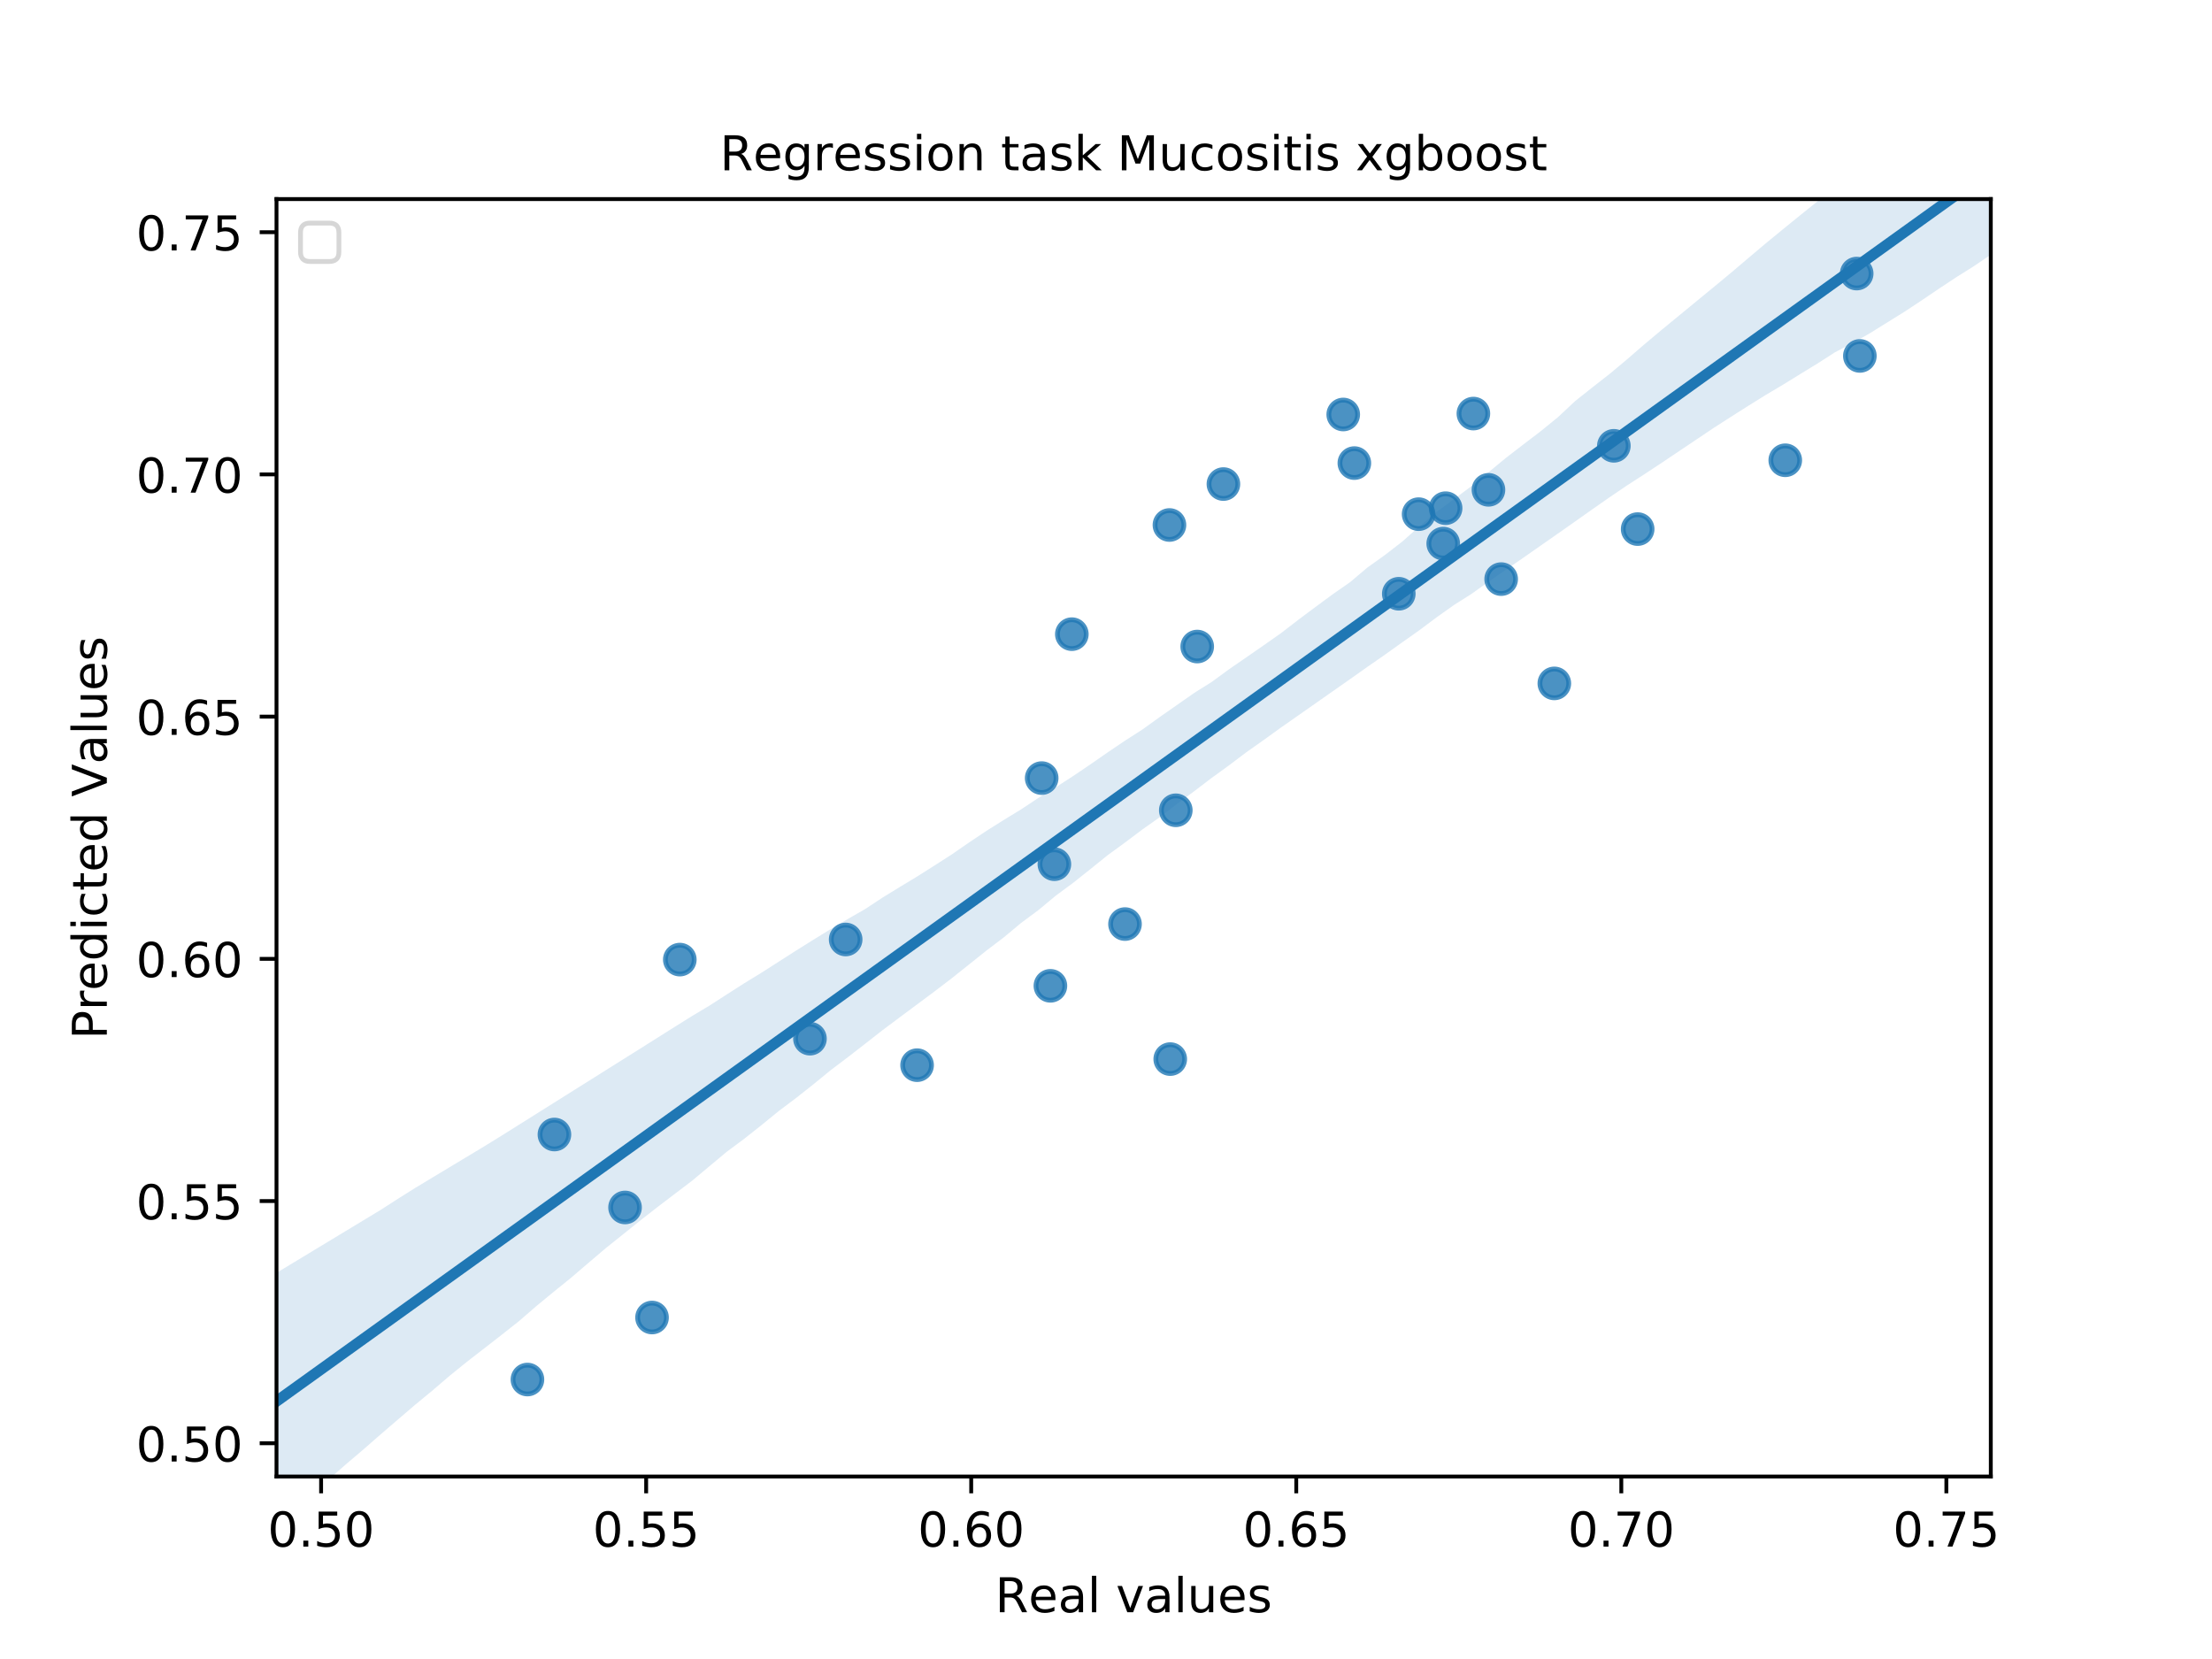 <?xml version="1.0" encoding="utf-8" standalone="no"?>
<!DOCTYPE svg PUBLIC "-//W3C//DTD SVG 1.1//EN"
  "http://www.w3.org/Graphics/SVG/1.1/DTD/svg11.dtd">
<!-- Created with matplotlib (https://matplotlib.org/) -->
<svg height="345.6pt" version="1.1" viewBox="0 0 460.8 345.6" width="460.8pt" xmlns="http://www.w3.org/2000/svg" xmlns:xlink="http://www.w3.org/1999/xlink">
 <defs>
  <style type="text/css">
*{stroke-linecap:butt;stroke-linejoin:round;}
  </style>
 </defs>
 <g id="figure_1">
  <g id="patch_1">
   <path d="M 0 345.6 
L 460.8 345.6 
L 460.8 0 
L 0 0 
z
" style="fill:#ffffff;"/>
  </g>
  <g id="axes_1">
   <g id="patch_2">
    <path d="M 57.6 307.584 
L 414.72 307.584 
L 414.72 41.472 
L 57.6 41.472 
z
" style="fill:#ffffff;"/>
   </g>
   <g id="PathCollection_1">
    <defs>
     <path d="M 0 3 
C 0.796 3 1.559 2.684 2.121 2.121 
C 2.684 1.559 3 0.796 3 0 
C 3 -0.796 2.684 -1.559 2.121 -2.121 
C 1.559 -2.684 0.796 -3 0 -3 
C -0.796 -3 -1.559 -2.684 -2.121 -2.121 
C -2.684 -1.559 -3 -0.796 -3 0 
C -3 0.796 -2.684 1.559 -2.121 2.121 
C -1.559 2.684 -0.796 3 0 3 
z
" id="ma36112f3b6" style="stroke:#1f77b4;stroke-opacity:0.8;"/>
    </defs>
    <g clip-path="url(#pe91d621f15)">
     <use style="fill:#1f77b4;fill-opacity:0.8;stroke:#1f77b4;stroke-opacity:0.8;" x="306.933" xlink:href="#ma36112f3b6" y="86.154"/>
     <use style="fill:#1f77b4;fill-opacity:0.8;stroke:#1f77b4;stroke-opacity:0.8;" x="282.136" xlink:href="#ma36112f3b6" y="96.47"/>
     <use style="fill:#1f77b4;fill-opacity:0.8;stroke:#1f77b4;stroke-opacity:0.8;" x="371.903" xlink:href="#ma36112f3b6" y="95.883"/>
     <use style="fill:#1f77b4;fill-opacity:0.8;stroke:#1f77b4;stroke-opacity:0.8;" x="254.858" xlink:href="#ma36112f3b6" y="100.839"/>
     <use style="fill:#1f77b4;fill-opacity:0.8;stroke:#1f77b4;stroke-opacity:0.8;" x="295.526" xlink:href="#ma36112f3b6" y="107.109"/>
     <use style="fill:#1f77b4;fill-opacity:0.8;stroke:#1f77b4;stroke-opacity:0.8;" x="323.795" xlink:href="#ma36112f3b6" y="142.363"/>
     <use style="fill:#1f77b4;fill-opacity:0.8;stroke:#1f77b4;stroke-opacity:0.8;" x="386.781" xlink:href="#ma36112f3b6" y="56.989"/>
     <use style="fill:#1f77b4;fill-opacity:0.8;stroke:#1f77b4;stroke-opacity:0.8;" x="218.819" xlink:href="#ma36112f3b6" y="205.365"/>
     <use style="fill:#1f77b4;fill-opacity:0.8;stroke:#1f77b4;stroke-opacity:0.8;" x="300.651" xlink:href="#ma36112f3b6" y="113.238"/>
     <use style="fill:#1f77b4;fill-opacity:0.8;stroke:#1f77b4;stroke-opacity:0.8;" x="310.074" xlink:href="#ma36112f3b6" y="102.04"/>
     <use style="fill:#1f77b4;fill-opacity:0.8;stroke:#1f77b4;stroke-opacity:0.8;" x="234.359" xlink:href="#ma36112f3b6" y="192.501"/>
     <use style="fill:#1f77b4;fill-opacity:0.8;stroke:#1f77b4;stroke-opacity:0.8;" x="141.616" xlink:href="#ma36112f3b6" y="199.903"/>
     <use style="fill:#1f77b4;fill-opacity:0.8;stroke:#1f77b4;stroke-opacity:0.8;" x="176.167" xlink:href="#ma36112f3b6" y="195.711"/>
     <use style="fill:#1f77b4;fill-opacity:0.8;stroke:#1f77b4;stroke-opacity:0.8;" x="135.83" xlink:href="#ma36112f3b6" y="274.463"/>
     <use style="fill:#1f77b4;fill-opacity:0.8;stroke:#1f77b4;stroke-opacity:0.8;" x="223.283" xlink:href="#ma36112f3b6" y="132.109"/>
     <use style="fill:#1f77b4;fill-opacity:0.8;stroke:#1f77b4;stroke-opacity:0.8;" x="115.496" xlink:href="#ma36112f3b6" y="236.34"/>
     <use style="fill:#1f77b4;fill-opacity:0.8;stroke:#1f77b4;stroke-opacity:0.8;" x="336.194" xlink:href="#ma36112f3b6" y="92.87"/>
     <use style="fill:#1f77b4;fill-opacity:0.8;stroke:#1f77b4;stroke-opacity:0.8;" x="279.821" xlink:href="#ma36112f3b6" y="86.347"/>
     <use style="fill:#1f77b4;fill-opacity:0.8;stroke:#1f77b4;stroke-opacity:0.8;" x="387.443" xlink:href="#ma36112f3b6" y="74.145"/>
     <use style="fill:#1f77b4;fill-opacity:0.8;stroke:#1f77b4;stroke-opacity:0.8;" x="191.046" xlink:href="#ma36112f3b6" y="221.897"/>
     <use style="fill:#1f77b4;fill-opacity:0.8;stroke:#1f77b4;stroke-opacity:0.8;" x="243.782" xlink:href="#ma36112f3b6" y="220.629"/>
     <use style="fill:#1f77b4;fill-opacity:0.8;stroke:#1f77b4;stroke-opacity:0.8;" x="219.646" xlink:href="#ma36112f3b6" y="180.03"/>
     <use style="fill:#1f77b4;fill-opacity:0.8;stroke:#1f77b4;stroke-opacity:0.8;" x="109.875" xlink:href="#ma36112f3b6" y="287.384"/>
     <use style="fill:#1f77b4;fill-opacity:0.8;stroke:#1f77b4;stroke-opacity:0.8;" x="217.001" xlink:href="#ma36112f3b6" y="162.091"/>
     <use style="fill:#1f77b4;fill-opacity:0.8;stroke:#1f77b4;stroke-opacity:0.8;" x="130.209" xlink:href="#ma36112f3b6" y="251.535"/>
     <use style="fill:#1f77b4;fill-opacity:0.8;stroke:#1f77b4;stroke-opacity:0.8;" x="312.719" xlink:href="#ma36112f3b6" y="120.639"/>
     <use style="fill:#1f77b4;fill-opacity:0.8;stroke:#1f77b4;stroke-opacity:0.8;" x="301.147" xlink:href="#ma36112f3b6" y="105.865"/>
     <use style="fill:#1f77b4;fill-opacity:0.8;stroke:#1f77b4;stroke-opacity:0.8;" x="341.154" xlink:href="#ma36112f3b6" y="110.22"/>
     <use style="fill:#1f77b4;fill-opacity:0.8;stroke:#1f77b4;stroke-opacity:0.8;" x="291.393" xlink:href="#ma36112f3b6" y="123.69"/>
     <use style="fill:#1f77b4;fill-opacity:0.8;stroke:#1f77b4;stroke-opacity:0.8;" x="244.939" xlink:href="#ma36112f3b6" y="168.797"/>
     <use style="fill:#1f77b4;fill-opacity:0.8;stroke:#1f77b4;stroke-opacity:0.8;" x="168.728" xlink:href="#ma36112f3b6" y="216.375"/>
     <use style="fill:#1f77b4;fill-opacity:0.8;stroke:#1f77b4;stroke-opacity:0.8;" x="249.403" xlink:href="#ma36112f3b6" y="134.686"/>
     <use style="fill:#1f77b4;fill-opacity:0.8;stroke:#1f77b4;stroke-opacity:0.8;" x="243.617" xlink:href="#ma36112f3b6" y="109.366"/>
    </g>
   </g>
   <g id="PolyCollection_1">
    <path clip-path="url(#pe91d621f15)" d="M 57.6 265.169 
L 57.6 316.926 
L 61.207 314.05 
L 64.815 311.171 
L 68.422 308.236 
L 72.029 305.069 
L 75.636 302.004 
L 79.244 298.851 
L 82.851 295.749 
L 86.458 292.659 
L 90.065 289.69 
L 93.673 286.596 
L 97.28 283.678 
L 100.887 280.88 
L 104.495 278.08 
L 108.102 275.222 
L 111.709 272.098 
L 115.316 269.132 
L 118.924 266.214 
L 122.531 263.127 
L 126.138 260.059 
L 129.745 257.167 
L 133.353 254.274 
L 136.96 251.455 
L 140.567 248.712 
L 144.175 245.966 
L 147.782 242.954 
L 151.389 239.94 
L 154.996 237.261 
L 158.604 234.406 
L 162.211 231.461 
L 165.818 228.747 
L 169.425 225.899 
L 173.033 222.947 
L 176.64 220.22 
L 180.247 217.422 
L 183.855 214.599 
L 187.462 211.901 
L 191.069 209.221 
L 194.676 206.533 
L 198.284 203.778 
L 201.891 200.899 
L 205.498 198.017 
L 209.105 195.275 
L 212.713 192.264 
L 216.32 189.591 
L 219.927 186.592 
L 223.535 183.926 
L 227.142 181.056 
L 230.749 178.149 
L 234.356 175.517 
L 237.964 172.805 
L 241.571 170.255 
L 245.178 167.481 
L 248.785 164.816 
L 252.393 162.068 
L 256 159.453 
L 259.607 156.729 
L 263.215 154.18 
L 266.822 151.581 
L 270.429 149.053 
L 274.036 146.526 
L 277.644 143.998 
L 281.251 141.471 
L 284.858 138.916 
L 288.465 136.415 
L 292.073 133.837 
L 295.68 131.286 
L 299.287 128.586 
L 302.895 126.024 
L 306.502 123.745 
L 310.109 121.176 
L 313.716 118.671 
L 317.324 116.197 
L 320.931 113.67 
L 324.538 111.152 
L 328.145 108.617 
L 331.753 106.068 
L 335.36 103.553 
L 338.967 101.105 
L 342.575 98.776 
L 346.182 96.398 
L 349.789 93.976 
L 353.396 91.555 
L 357.004 89.133 
L 360.611 86.813 
L 364.218 84.525 
L 367.825 82.28 
L 371.433 80.142 
L 375.04 77.911 
L 378.647 75.706 
L 382.255 73.387 
L 385.862 71.511 
L 389.469 69.455 
L 393.076 67.215 
L 396.684 64.976 
L 400.291 62.595 
L 403.898 60.149 
L 407.505 57.767 
L 411.113 55.502 
L 414.72 53.058 
L 414.72 11.955 
L 414.72 11.955 
L 411.113 14.812 
L 407.505 17.714 
L 403.898 20.763 
L 400.291 23.772 
L 396.684 26.814 
L 393.076 29.857 
L 389.469 32.9 
L 385.862 35.945 
L 382.255 38.99 
L 378.647 41.921 
L 375.04 44.818 
L 371.433 47.747 
L 367.825 50.708 
L 364.218 53.752 
L 360.611 56.812 
L 357.004 59.801 
L 353.396 62.765 
L 349.789 65.731 
L 346.182 68.693 
L 342.575 71.716 
L 338.967 74.843 
L 335.36 77.857 
L 331.753 80.676 
L 328.145 83.539 
L 324.538 86.916 
L 320.931 89.85 
L 317.324 92.602 
L 313.716 95.385 
L 310.109 98.359 
L 306.502 101.295 
L 302.895 103.979 
L 299.287 106.627 
L 295.68 109.664 
L 292.073 112.857 
L 288.465 115.65 
L 284.858 118.226 
L 281.251 121.271 
L 277.644 123.785 
L 274.036 126.447 
L 270.429 129.139 
L 266.822 131.924 
L 263.215 134.454 
L 259.607 136.953 
L 256 139.442 
L 252.393 142.083 
L 248.785 144.345 
L 245.178 146.866 
L 241.571 149.388 
L 237.964 151.987 
L 234.356 154.297 
L 230.749 156.734 
L 227.142 159.236 
L 223.535 161.679 
L 219.927 164.006 
L 216.32 166.22 
L 212.713 168.607 
L 209.105 170.812 
L 205.498 173.079 
L 201.891 175.491 
L 198.284 177.985 
L 194.676 180.3 
L 191.069 182.583 
L 187.462 184.767 
L 183.855 186.982 
L 180.247 189.362 
L 176.64 191.432 
L 173.033 193.558 
L 169.425 195.773 
L 165.818 198.034 
L 162.211 200.342 
L 158.604 202.649 
L 154.996 204.859 
L 151.389 207.167 
L 147.782 209.498 
L 144.175 211.649 
L 140.567 213.91 
L 136.96 216.18 
L 133.353 218.456 
L 129.745 220.718 
L 126.138 222.983 
L 122.531 225.249 
L 118.924 227.514 
L 115.316 229.779 
L 111.709 232.045 
L 108.102 234.31 
L 104.495 236.577 
L 100.887 238.802 
L 97.28 240.973 
L 93.673 243.145 
L 90.065 245.317 
L 86.458 247.489 
L 82.851 249.759 
L 79.244 252.078 
L 75.636 254.26 
L 72.029 256.442 
L 68.422 258.624 
L 64.815 260.805 
L 61.207 262.987 
L 57.6 265.169 
z
" style="fill:#1f77b4;fill-opacity:0.15;"/>
   </g>
   <g id="matplotlib.axis_1">
    <g id="xtick_1">
     <g id="line2d_1">
      <defs>
       <path d="M 0 0 
L 0 3.5 
" id="m8c16dc1fa5" style="stroke:#000000;stroke-width:0.8;"/>
      </defs>
      <g>
       <use style="stroke:#000000;stroke-width:0.8;" x="66.892" xlink:href="#m8c16dc1fa5" y="307.584"/>
      </g>
     </g>
     <g id="text_1">
      <!-- 0.50 -->
      <defs>
       <path d="M 31.781 66.406 
Q 24.172 66.406 20.328 58.906 
Q 16.5 51.422 16.5 36.375 
Q 16.5 21.391 20.328 13.891 
Q 24.172 6.391 31.781 6.391 
Q 39.453 6.391 43.281 13.891 
Q 47.125 21.391 47.125 36.375 
Q 47.125 51.422 43.281 58.906 
Q 39.453 66.406 31.781 66.406 
z
M 31.781 74.219 
Q 44.047 74.219 50.516 64.516 
Q 56.984 54.828 56.984 36.375 
Q 56.984 17.969 50.516 8.266 
Q 44.047 -1.422 31.781 -1.422 
Q 19.531 -1.422 13.062 8.266 
Q 6.594 17.969 6.594 36.375 
Q 6.594 54.828 13.062 64.516 
Q 19.531 74.219 31.781 74.219 
z
" id="DejaVuSans-48"/>
       <path d="M 10.688 12.406 
L 21 12.406 
L 21 0 
L 10.688 0 
z
" id="DejaVuSans-46"/>
       <path d="M 10.797 72.906 
L 49.516 72.906 
L 49.516 64.594 
L 19.828 64.594 
L 19.828 46.734 
Q 21.969 47.469 24.109 47.828 
Q 26.266 48.188 28.422 48.188 
Q 40.625 48.188 47.75 41.5 
Q 54.891 34.812 54.891 23.391 
Q 54.891 11.625 47.562 5.094 
Q 40.234 -1.422 26.906 -1.422 
Q 22.312 -1.422 17.547 -0.641 
Q 12.797 0.141 7.719 1.703 
L 7.719 11.625 
Q 12.109 9.234 16.797 8.062 
Q 21.484 6.891 26.703 6.891 
Q 35.156 6.891 40.078 11.328 
Q 45.016 15.766 45.016 23.391 
Q 45.016 31 40.078 35.438 
Q 35.156 39.891 26.703 39.891 
Q 22.75 39.891 18.812 39.016 
Q 14.891 38.141 10.797 36.281 
z
" id="DejaVuSans-53"/>
      </defs>
      <g transform="translate(55.76 322.182)scale(0.1 -0.1)">
       <use xlink:href="#DejaVuSans-48"/>
       <use x="63.623" xlink:href="#DejaVuSans-46"/>
       <use x="95.41" xlink:href="#DejaVuSans-53"/>
       <use x="159.033" xlink:href="#DejaVuSans-48"/>
      </g>
     </g>
    </g>
    <g id="xtick_2">
     <g id="line2d_2">
      <g>
       <use style="stroke:#000000;stroke-width:0.8;" x="134.606" xlink:href="#m8c16dc1fa5" y="307.584"/>
      </g>
     </g>
     <g id="text_2">
      <!-- 0.55 -->
      <g transform="translate(123.474 322.182)scale(0.1 -0.1)">
       <use xlink:href="#DejaVuSans-48"/>
       <use x="63.623" xlink:href="#DejaVuSans-46"/>
       <use x="95.41" xlink:href="#DejaVuSans-53"/>
       <use x="159.033" xlink:href="#DejaVuSans-53"/>
      </g>
     </g>
    </g>
    <g id="xtick_3">
     <g id="line2d_3">
      <g>
       <use style="stroke:#000000;stroke-width:0.8;" x="202.32" xlink:href="#m8c16dc1fa5" y="307.584"/>
      </g>
     </g>
     <g id="text_3">
      <!-- 0.60 -->
      <defs>
       <path d="M 33.016 40.375 
Q 26.375 40.375 22.484 35.828 
Q 18.609 31.297 18.609 23.391 
Q 18.609 15.531 22.484 10.953 
Q 26.375 6.391 33.016 6.391 
Q 39.656 6.391 43.531 10.953 
Q 47.406 15.531 47.406 23.391 
Q 47.406 31.297 43.531 35.828 
Q 39.656 40.375 33.016 40.375 
z
M 52.594 71.297 
L 52.594 62.312 
Q 48.875 64.062 45.094 64.984 
Q 41.312 65.922 37.594 65.922 
Q 27.828 65.922 22.672 59.328 
Q 17.531 52.734 16.797 39.406 
Q 19.672 43.656 24.016 45.922 
Q 28.375 48.188 33.594 48.188 
Q 44.578 48.188 50.953 41.516 
Q 57.328 34.859 57.328 23.391 
Q 57.328 12.156 50.688 5.359 
Q 44.047 -1.422 33.016 -1.422 
Q 20.359 -1.422 13.672 8.266 
Q 6.984 17.969 6.984 36.375 
Q 6.984 53.656 15.188 63.938 
Q 23.391 74.219 37.203 74.219 
Q 40.922 74.219 44.703 73.484 
Q 48.484 72.75 52.594 71.297 
z
" id="DejaVuSans-54"/>
      </defs>
      <g transform="translate(191.188 322.182)scale(0.1 -0.1)">
       <use xlink:href="#DejaVuSans-48"/>
       <use x="63.623" xlink:href="#DejaVuSans-46"/>
       <use x="95.41" xlink:href="#DejaVuSans-54"/>
       <use x="159.033" xlink:href="#DejaVuSans-48"/>
      </g>
     </g>
    </g>
    <g id="xtick_4">
     <g id="line2d_4">
      <g>
       <use style="stroke:#000000;stroke-width:0.8;" x="270.034" xlink:href="#m8c16dc1fa5" y="307.584"/>
      </g>
     </g>
     <g id="text_4">
      <!-- 0.65 -->
      <g transform="translate(258.902 322.182)scale(0.1 -0.1)">
       <use xlink:href="#DejaVuSans-48"/>
       <use x="63.623" xlink:href="#DejaVuSans-46"/>
       <use x="95.41" xlink:href="#DejaVuSans-54"/>
       <use x="159.033" xlink:href="#DejaVuSans-53"/>
      </g>
     </g>
    </g>
    <g id="xtick_5">
     <g id="line2d_5">
      <g>
       <use style="stroke:#000000;stroke-width:0.8;" x="337.748" xlink:href="#m8c16dc1fa5" y="307.584"/>
      </g>
     </g>
     <g id="text_5">
      <!-- 0.70 -->
      <defs>
       <path d="M 8.203 72.906 
L 55.078 72.906 
L 55.078 68.703 
L 28.609 0 
L 18.312 0 
L 43.219 64.594 
L 8.203 64.594 
z
" id="DejaVuSans-55"/>
      </defs>
      <g transform="translate(326.615 322.182)scale(0.1 -0.1)">
       <use xlink:href="#DejaVuSans-48"/>
       <use x="63.623" xlink:href="#DejaVuSans-46"/>
       <use x="95.41" xlink:href="#DejaVuSans-55"/>
       <use x="159.033" xlink:href="#DejaVuSans-48"/>
      </g>
     </g>
    </g>
    <g id="xtick_6">
     <g id="line2d_6">
      <g>
       <use style="stroke:#000000;stroke-width:0.8;" x="405.462" xlink:href="#m8c16dc1fa5" y="307.584"/>
      </g>
     </g>
     <g id="text_6">
      <!-- 0.75 -->
      <g transform="translate(394.329 322.182)scale(0.1 -0.1)">
       <use xlink:href="#DejaVuSans-48"/>
       <use x="63.623" xlink:href="#DejaVuSans-46"/>
       <use x="95.41" xlink:href="#DejaVuSans-55"/>
       <use x="159.033" xlink:href="#DejaVuSans-53"/>
      </g>
     </g>
    </g>
    <g id="text_7">
     <!-- Real values -->
     <defs>
      <path d="M 44.391 34.188 
Q 47.562 33.109 50.562 29.594 
Q 53.562 26.078 56.594 19.922 
L 66.609 0 
L 56 0 
L 46.688 18.703 
Q 43.062 26.031 39.672 28.422 
Q 36.281 30.812 30.422 30.812 
L 19.672 30.812 
L 19.672 0 
L 9.812 0 
L 9.812 72.906 
L 32.078 72.906 
Q 44.578 72.906 50.734 67.672 
Q 56.891 62.453 56.891 51.906 
Q 56.891 45.016 53.688 40.469 
Q 50.484 35.938 44.391 34.188 
z
M 19.672 64.797 
L 19.672 38.922 
L 32.078 38.922 
Q 39.203 38.922 42.844 42.219 
Q 46.484 45.516 46.484 51.906 
Q 46.484 58.297 42.844 61.547 
Q 39.203 64.797 32.078 64.797 
z
" id="DejaVuSans-82"/>
      <path d="M 56.203 29.594 
L 56.203 25.203 
L 14.891 25.203 
Q 15.484 15.922 20.484 11.062 
Q 25.484 6.203 34.422 6.203 
Q 39.594 6.203 44.453 7.469 
Q 49.312 8.734 54.109 11.281 
L 54.109 2.781 
Q 49.266 0.734 44.188 -0.344 
Q 39.109 -1.422 33.891 -1.422 
Q 20.797 -1.422 13.156 6.188 
Q 5.516 13.812 5.516 26.812 
Q 5.516 40.234 12.766 48.109 
Q 20.016 56 32.328 56 
Q 43.359 56 49.781 48.891 
Q 56.203 41.797 56.203 29.594 
z
M 47.219 32.234 
Q 47.125 39.594 43.094 43.984 
Q 39.062 48.391 32.422 48.391 
Q 24.906 48.391 20.391 44.141 
Q 15.875 39.891 15.188 32.172 
z
" id="DejaVuSans-101"/>
      <path d="M 34.281 27.484 
Q 23.391 27.484 19.188 25 
Q 14.984 22.516 14.984 16.5 
Q 14.984 11.719 18.141 8.906 
Q 21.297 6.109 26.703 6.109 
Q 34.188 6.109 38.703 11.406 
Q 43.219 16.703 43.219 25.484 
L 43.219 27.484 
z
M 52.203 31.203 
L 52.203 0 
L 43.219 0 
L 43.219 8.297 
Q 40.141 3.328 35.547 0.953 
Q 30.953 -1.422 24.312 -1.422 
Q 15.922 -1.422 10.953 3.297 
Q 6 8.016 6 15.922 
Q 6 25.141 12.172 29.828 
Q 18.359 34.516 30.609 34.516 
L 43.219 34.516 
L 43.219 35.406 
Q 43.219 41.609 39.141 45 
Q 35.062 48.391 27.688 48.391 
Q 23 48.391 18.547 47.266 
Q 14.109 46.141 10.016 43.891 
L 10.016 52.203 
Q 14.938 54.109 19.578 55.047 
Q 24.219 56 28.609 56 
Q 40.484 56 46.344 49.844 
Q 52.203 43.703 52.203 31.203 
z
" id="DejaVuSans-97"/>
      <path d="M 9.422 75.984 
L 18.406 75.984 
L 18.406 0 
L 9.422 0 
z
" id="DejaVuSans-108"/>
      <path id="DejaVuSans-32"/>
      <path d="M 2.984 54.688 
L 12.5 54.688 
L 29.594 8.797 
L 46.688 54.688 
L 56.203 54.688 
L 35.688 0 
L 23.484 0 
z
" id="DejaVuSans-118"/>
      <path d="M 8.5 21.578 
L 8.5 54.688 
L 17.484 54.688 
L 17.484 21.922 
Q 17.484 14.156 20.5 10.266 
Q 23.531 6.391 29.594 6.391 
Q 36.859 6.391 41.078 11.031 
Q 45.312 15.672 45.312 23.688 
L 45.312 54.688 
L 54.297 54.688 
L 54.297 0 
L 45.312 0 
L 45.312 8.406 
Q 42.047 3.422 37.719 1 
Q 33.406 -1.422 27.688 -1.422 
Q 18.266 -1.422 13.375 4.438 
Q 8.5 10.297 8.5 21.578 
z
M 31.109 56 
z
" id="DejaVuSans-117"/>
      <path d="M 44.281 53.078 
L 44.281 44.578 
Q 40.484 46.531 36.375 47.5 
Q 32.281 48.484 27.875 48.484 
Q 21.188 48.484 17.844 46.438 
Q 14.5 44.391 14.5 40.281 
Q 14.5 37.156 16.891 35.375 
Q 19.281 33.594 26.516 31.984 
L 29.594 31.297 
Q 39.156 29.25 43.188 25.516 
Q 47.219 21.781 47.219 15.094 
Q 47.219 7.469 41.188 3.016 
Q 35.156 -1.422 24.609 -1.422 
Q 20.219 -1.422 15.453 -0.562 
Q 10.688 0.297 5.422 2 
L 5.422 11.281 
Q 10.406 8.688 15.234 7.391 
Q 20.062 6.109 24.812 6.109 
Q 31.156 6.109 34.562 8.281 
Q 37.984 10.453 37.984 14.406 
Q 37.984 18.062 35.516 20.016 
Q 33.062 21.969 24.703 23.781 
L 21.578 24.516 
Q 13.234 26.266 9.516 29.906 
Q 5.812 33.547 5.812 39.891 
Q 5.812 47.609 11.281 51.797 
Q 16.75 56 26.812 56 
Q 31.781 56 36.172 55.266 
Q 40.578 54.547 44.281 53.078 
z
" id="DejaVuSans-115"/>
     </defs>
     <g transform="translate(207.308 335.861)scale(0.1 -0.1)">
      <use xlink:href="#DejaVuSans-82"/>
      <use x="69.42" xlink:href="#DejaVuSans-101"/>
      <use x="130.943" xlink:href="#DejaVuSans-97"/>
      <use x="192.223" xlink:href="#DejaVuSans-108"/>
      <use x="220.006" xlink:href="#DejaVuSans-32"/>
      <use x="251.793" xlink:href="#DejaVuSans-118"/>
      <use x="310.973" xlink:href="#DejaVuSans-97"/>
      <use x="372.252" xlink:href="#DejaVuSans-108"/>
      <use x="400.035" xlink:href="#DejaVuSans-117"/>
      <use x="463.414" xlink:href="#DejaVuSans-101"/>
      <use x="524.938" xlink:href="#DejaVuSans-115"/>
     </g>
    </g>
   </g>
   <g id="matplotlib.axis_2">
    <g id="ytick_1">
     <g id="line2d_7">
      <defs>
       <path d="M 0 0 
L -3.5 0 
" id="m1c85b21fd0" style="stroke:#000000;stroke-width:0.8;"/>
      </defs>
      <g>
       <use style="stroke:#000000;stroke-width:0.8;" x="57.6" xlink:href="#m1c85b21fd0" y="300.66"/>
      </g>
     </g>
     <g id="text_8">
      <!-- 0.50 -->
      <g transform="translate(28.334 304.459)scale(0.1 -0.1)">
       <use xlink:href="#DejaVuSans-48"/>
       <use x="63.623" xlink:href="#DejaVuSans-46"/>
       <use x="95.41" xlink:href="#DejaVuSans-53"/>
       <use x="159.033" xlink:href="#DejaVuSans-48"/>
      </g>
     </g>
    </g>
    <g id="ytick_2">
     <g id="line2d_8">
      <g>
       <use style="stroke:#000000;stroke-width:0.8;" x="57.6" xlink:href="#m1c85b21fd0" y="250.202"/>
      </g>
     </g>
     <g id="text_9">
      <!-- 0.55 -->
      <g transform="translate(28.334 254.001)scale(0.1 -0.1)">
       <use xlink:href="#DejaVuSans-48"/>
       <use x="63.623" xlink:href="#DejaVuSans-46"/>
       <use x="95.41" xlink:href="#DejaVuSans-53"/>
       <use x="159.033" xlink:href="#DejaVuSans-53"/>
      </g>
     </g>
    </g>
    <g id="ytick_3">
     <g id="line2d_9">
      <g>
       <use style="stroke:#000000;stroke-width:0.8;" x="57.6" xlink:href="#m1c85b21fd0" y="199.744"/>
      </g>
     </g>
     <g id="text_10">
      <!-- 0.60 -->
      <g transform="translate(28.334 203.543)scale(0.1 -0.1)">
       <use xlink:href="#DejaVuSans-48"/>
       <use x="63.623" xlink:href="#DejaVuSans-46"/>
       <use x="95.41" xlink:href="#DejaVuSans-54"/>
       <use x="159.033" xlink:href="#DejaVuSans-48"/>
      </g>
     </g>
    </g>
    <g id="ytick_4">
     <g id="line2d_10">
      <g>
       <use style="stroke:#000000;stroke-width:0.8;" x="57.6" xlink:href="#m1c85b21fd0" y="149.286"/>
      </g>
     </g>
     <g id="text_11">
      <!-- 0.65 -->
      <g transform="translate(28.334 153.085)scale(0.1 -0.1)">
       <use xlink:href="#DejaVuSans-48"/>
       <use x="63.623" xlink:href="#DejaVuSans-46"/>
       <use x="95.41" xlink:href="#DejaVuSans-54"/>
       <use x="159.033" xlink:href="#DejaVuSans-53"/>
      </g>
     </g>
    </g>
    <g id="ytick_5">
     <g id="line2d_11">
      <g>
       <use style="stroke:#000000;stroke-width:0.8;" x="57.6" xlink:href="#m1c85b21fd0" y="98.828"/>
      </g>
     </g>
     <g id="text_12">
      <!-- 0.70 -->
      <g transform="translate(28.334 102.628)scale(0.1 -0.1)">
       <use xlink:href="#DejaVuSans-48"/>
       <use x="63.623" xlink:href="#DejaVuSans-46"/>
       <use x="95.41" xlink:href="#DejaVuSans-55"/>
       <use x="159.033" xlink:href="#DejaVuSans-48"/>
      </g>
     </g>
    </g>
    <g id="ytick_6">
     <g id="line2d_12">
      <g>
       <use style="stroke:#000000;stroke-width:0.8;" x="57.6" xlink:href="#m1c85b21fd0" y="48.371"/>
      </g>
     </g>
     <g id="text_13">
      <!-- 0.75 -->
      <g transform="translate(28.334 52.17)scale(0.1 -0.1)">
       <use xlink:href="#DejaVuSans-48"/>
       <use x="63.623" xlink:href="#DejaVuSans-46"/>
       <use x="95.41" xlink:href="#DejaVuSans-55"/>
       <use x="159.033" xlink:href="#DejaVuSans-53"/>
      </g>
     </g>
    </g>
    <g id="text_14">
     <!-- Predicted Values -->
     <defs>
      <path d="M 19.672 64.797 
L 19.672 37.406 
L 32.078 37.406 
Q 38.969 37.406 42.719 40.969 
Q 46.484 44.531 46.484 51.125 
Q 46.484 57.672 42.719 61.234 
Q 38.969 64.797 32.078 64.797 
z
M 9.812 72.906 
L 32.078 72.906 
Q 44.344 72.906 50.609 67.359 
Q 56.891 61.812 56.891 51.125 
Q 56.891 40.328 50.609 34.812 
Q 44.344 29.297 32.078 29.297 
L 19.672 29.297 
L 19.672 0 
L 9.812 0 
z
" id="DejaVuSans-80"/>
      <path d="M 41.109 46.297 
Q 39.594 47.172 37.812 47.578 
Q 36.031 48 33.891 48 
Q 26.266 48 22.188 43.047 
Q 18.109 38.094 18.109 28.812 
L 18.109 0 
L 9.078 0 
L 9.078 54.688 
L 18.109 54.688 
L 18.109 46.188 
Q 20.953 51.172 25.484 53.578 
Q 30.031 56 36.531 56 
Q 37.453 56 38.578 55.875 
Q 39.703 55.766 41.062 55.516 
z
" id="DejaVuSans-114"/>
      <path d="M 45.406 46.391 
L 45.406 75.984 
L 54.391 75.984 
L 54.391 0 
L 45.406 0 
L 45.406 8.203 
Q 42.578 3.328 38.25 0.953 
Q 33.938 -1.422 27.875 -1.422 
Q 17.969 -1.422 11.734 6.484 
Q 5.516 14.406 5.516 27.297 
Q 5.516 40.188 11.734 48.094 
Q 17.969 56 27.875 56 
Q 33.938 56 38.25 53.625 
Q 42.578 51.266 45.406 46.391 
z
M 14.797 27.297 
Q 14.797 17.391 18.875 11.75 
Q 22.953 6.109 30.078 6.109 
Q 37.203 6.109 41.297 11.75 
Q 45.406 17.391 45.406 27.297 
Q 45.406 37.203 41.297 42.844 
Q 37.203 48.484 30.078 48.484 
Q 22.953 48.484 18.875 42.844 
Q 14.797 37.203 14.797 27.297 
z
" id="DejaVuSans-100"/>
      <path d="M 9.422 54.688 
L 18.406 54.688 
L 18.406 0 
L 9.422 0 
z
M 9.422 75.984 
L 18.406 75.984 
L 18.406 64.594 
L 9.422 64.594 
z
" id="DejaVuSans-105"/>
      <path d="M 48.781 52.594 
L 48.781 44.188 
Q 44.969 46.297 41.141 47.344 
Q 37.312 48.391 33.406 48.391 
Q 24.656 48.391 19.812 42.844 
Q 14.984 37.312 14.984 27.297 
Q 14.984 17.281 19.812 11.734 
Q 24.656 6.203 33.406 6.203 
Q 37.312 6.203 41.141 7.25 
Q 44.969 8.297 48.781 10.406 
L 48.781 2.094 
Q 45.016 0.344 40.984 -0.531 
Q 36.969 -1.422 32.422 -1.422 
Q 20.062 -1.422 12.781 6.344 
Q 5.516 14.109 5.516 27.297 
Q 5.516 40.672 12.859 48.328 
Q 20.219 56 33.016 56 
Q 37.156 56 41.109 55.141 
Q 45.062 54.297 48.781 52.594 
z
" id="DejaVuSans-99"/>
      <path d="M 18.312 70.219 
L 18.312 54.688 
L 36.812 54.688 
L 36.812 47.703 
L 18.312 47.703 
L 18.312 18.016 
Q 18.312 11.328 20.141 9.422 
Q 21.969 7.516 27.594 7.516 
L 36.812 7.516 
L 36.812 0 
L 27.594 0 
Q 17.188 0 13.234 3.875 
Q 9.281 7.766 9.281 18.016 
L 9.281 47.703 
L 2.688 47.703 
L 2.688 54.688 
L 9.281 54.688 
L 9.281 70.219 
z
" id="DejaVuSans-116"/>
      <path d="M 28.609 0 
L 0.781 72.906 
L 11.078 72.906 
L 34.188 11.531 
L 57.328 72.906 
L 67.578 72.906 
L 39.797 0 
z
" id="DejaVuSans-86"/>
     </defs>
     <g transform="translate(22.255 216.503)rotate(-90)scale(0.1 -0.1)">
      <use xlink:href="#DejaVuSans-80"/>
      <use x="60.287" xlink:href="#DejaVuSans-114"/>
      <use x="101.369" xlink:href="#DejaVuSans-101"/>
      <use x="162.893" xlink:href="#DejaVuSans-100"/>
      <use x="226.369" xlink:href="#DejaVuSans-105"/>
      <use x="254.152" xlink:href="#DejaVuSans-99"/>
      <use x="309.133" xlink:href="#DejaVuSans-116"/>
      <use x="348.342" xlink:href="#DejaVuSans-101"/>
      <use x="409.865" xlink:href="#DejaVuSans-100"/>
      <use x="473.342" xlink:href="#DejaVuSans-32"/>
      <use x="505.129" xlink:href="#DejaVuSans-86"/>
      <use x="573.428" xlink:href="#DejaVuSans-97"/>
      <use x="634.707" xlink:href="#DejaVuSans-108"/>
      <use x="662.49" xlink:href="#DejaVuSans-117"/>
      <use x="725.869" xlink:href="#DejaVuSans-101"/>
      <use x="787.393" xlink:href="#DejaVuSans-115"/>
     </g>
    </g>
   </g>
   <g id="line2d_13">
    <path clip-path="url(#pe91d621f15)" d="M 57.6 291.919 
L 61.207 289.328 
L 64.815 286.737 
L 68.422 284.146 
L 72.029 281.556 
L 75.636 278.965 
L 79.244 276.374 
L 82.851 273.783 
L 86.458 271.192 
L 90.065 268.602 
L 93.673 266.011 
L 97.28 263.42 
L 100.887 260.829 
L 104.495 258.238 
L 108.102 255.648 
L 111.709 253.057 
L 115.316 250.466 
L 118.924 247.875 
L 122.531 245.284 
L 126.138 242.694 
L 129.745 240.103 
L 133.353 237.512 
L 136.96 234.921 
L 140.567 232.331 
L 144.175 229.74 
L 147.782 227.149 
L 151.389 224.558 
L 154.996 221.967 
L 158.604 219.377 
L 162.211 216.786 
L 165.818 214.195 
L 169.425 211.604 
L 173.033 209.013 
L 176.64 206.423 
L 180.247 203.832 
L 183.855 201.241 
L 187.462 198.65 
L 191.069 196.059 
L 194.676 193.469 
L 198.284 190.878 
L 201.891 188.287 
L 205.498 185.696 
L 209.105 183.105 
L 212.713 180.515 
L 216.32 177.924 
L 219.927 175.333 
L 223.535 172.742 
L 227.142 170.151 
L 230.749 167.561 
L 234.356 164.97 
L 237.964 162.379 
L 241.571 159.788 
L 245.178 157.198 
L 248.785 154.607 
L 252.393 152.016 
L 256 149.425 
L 259.607 146.834 
L 263.215 144.244 
L 266.822 141.653 
L 270.429 139.062 
L 274.036 136.471 
L 277.644 133.88 
L 281.251 131.29 
L 284.858 128.699 
L 288.465 126.108 
L 292.073 123.517 
L 295.68 120.926 
L 299.287 118.336 
L 302.895 115.745 
L 306.502 113.154 
L 310.109 110.563 
L 313.716 107.972 
L 317.324 105.382 
L 320.931 102.791 
L 324.538 100.2 
L 328.145 97.609 
L 331.753 95.019 
L 335.36 92.428 
L 338.967 89.837 
L 342.575 87.246 
L 346.182 84.655 
L 349.789 82.065 
L 353.396 79.474 
L 357.004 76.883 
L 360.611 74.292 
L 364.218 71.701 
L 367.825 69.111 
L 371.433 66.52 
L 375.04 63.929 
L 378.647 61.338 
L 382.255 58.747 
L 385.862 56.157 
L 389.469 53.566 
L 393.076 50.975 
L 396.684 48.384 
L 400.291 45.793 
L 403.898 43.203 
L 407.505 40.612 
L 411.113 38.021 
L 414.72 35.43 
" style="fill:none;stroke:#1f77b4;stroke-linecap:square;stroke-width:2.25;"/>
   </g>
   <g id="patch_3">
    <path d="M 57.6 307.584 
L 57.6 41.472 
" style="fill:none;stroke:#000000;stroke-linecap:square;stroke-linejoin:miter;stroke-width:0.8;"/>
   </g>
   <g id="patch_4">
    <path d="M 414.72 307.584 
L 414.72 41.472 
" style="fill:none;stroke:#000000;stroke-linecap:square;stroke-linejoin:miter;stroke-width:0.8;"/>
   </g>
   <g id="patch_5">
    <path d="M 57.6 307.584 
L 414.72 307.584 
" style="fill:none;stroke:#000000;stroke-linecap:square;stroke-linejoin:miter;stroke-width:0.8;"/>
   </g>
   <g id="patch_6">
    <path d="M 57.6 41.472 
L 414.72 41.472 
" style="fill:none;stroke:#000000;stroke-linecap:square;stroke-linejoin:miter;stroke-width:0.8;"/>
   </g>
   <g id="text_15">
    <!-- Regression task Mucositis xgboost -->
    <defs>
     <path d="M 45.406 27.984 
Q 45.406 37.75 41.375 43.109 
Q 37.359 48.484 30.078 48.484 
Q 22.859 48.484 18.828 43.109 
Q 14.797 37.75 14.797 27.984 
Q 14.797 18.266 18.828 12.891 
Q 22.859 7.516 30.078 7.516 
Q 37.359 7.516 41.375 12.891 
Q 45.406 18.266 45.406 27.984 
z
M 54.391 6.781 
Q 54.391 -7.172 48.188 -13.984 
Q 42 -20.797 29.203 -20.797 
Q 24.469 -20.797 20.266 -20.094 
Q 16.062 -19.391 12.109 -17.922 
L 12.109 -9.188 
Q 16.062 -11.328 19.922 -12.344 
Q 23.781 -13.375 27.781 -13.375 
Q 36.625 -13.375 41.016 -8.766 
Q 45.406 -4.156 45.406 5.172 
L 45.406 9.625 
Q 42.625 4.781 38.281 2.391 
Q 33.938 0 27.875 0 
Q 17.828 0 11.672 7.656 
Q 5.516 15.328 5.516 27.984 
Q 5.516 40.672 11.672 48.328 
Q 17.828 56 27.875 56 
Q 33.938 56 38.281 53.609 
Q 42.625 51.219 45.406 46.391 
L 45.406 54.688 
L 54.391 54.688 
z
" id="DejaVuSans-103"/>
     <path d="M 30.609 48.391 
Q 23.391 48.391 19.188 42.75 
Q 14.984 37.109 14.984 27.297 
Q 14.984 17.484 19.156 11.844 
Q 23.344 6.203 30.609 6.203 
Q 37.797 6.203 41.984 11.859 
Q 46.188 17.531 46.188 27.297 
Q 46.188 37.016 41.984 42.703 
Q 37.797 48.391 30.609 48.391 
z
M 30.609 56 
Q 42.328 56 49.016 48.375 
Q 55.719 40.766 55.719 27.297 
Q 55.719 13.875 49.016 6.219 
Q 42.328 -1.422 30.609 -1.422 
Q 18.844 -1.422 12.172 6.219 
Q 5.516 13.875 5.516 27.297 
Q 5.516 40.766 12.172 48.375 
Q 18.844 56 30.609 56 
z
" id="DejaVuSans-111"/>
     <path d="M 54.891 33.016 
L 54.891 0 
L 45.906 0 
L 45.906 32.719 
Q 45.906 40.484 42.875 44.328 
Q 39.844 48.188 33.797 48.188 
Q 26.516 48.188 22.312 43.547 
Q 18.109 38.922 18.109 30.906 
L 18.109 0 
L 9.078 0 
L 9.078 54.688 
L 18.109 54.688 
L 18.109 46.188 
Q 21.344 51.125 25.703 53.562 
Q 30.078 56 35.797 56 
Q 45.219 56 50.047 50.172 
Q 54.891 44.344 54.891 33.016 
z
" id="DejaVuSans-110"/>
     <path d="M 9.078 75.984 
L 18.109 75.984 
L 18.109 31.109 
L 44.922 54.688 
L 56.391 54.688 
L 27.391 29.109 
L 57.625 0 
L 45.906 0 
L 18.109 26.703 
L 18.109 0 
L 9.078 0 
z
" id="DejaVuSans-107"/>
     <path d="M 9.812 72.906 
L 24.516 72.906 
L 43.109 23.297 
L 61.812 72.906 
L 76.516 72.906 
L 76.516 0 
L 66.891 0 
L 66.891 64.016 
L 48.094 14.016 
L 38.188 14.016 
L 19.391 64.016 
L 19.391 0 
L 9.812 0 
z
" id="DejaVuSans-77"/>
     <path d="M 54.891 54.688 
L 35.109 28.078 
L 55.906 0 
L 45.312 0 
L 29.391 21.484 
L 13.484 0 
L 2.875 0 
L 24.125 28.609 
L 4.688 54.688 
L 15.281 54.688 
L 29.781 35.203 
L 44.281 54.688 
z
" id="DejaVuSans-120"/>
     <path d="M 48.688 27.297 
Q 48.688 37.203 44.609 42.844 
Q 40.531 48.484 33.406 48.484 
Q 26.266 48.484 22.188 42.844 
Q 18.109 37.203 18.109 27.297 
Q 18.109 17.391 22.188 11.75 
Q 26.266 6.109 33.406 6.109 
Q 40.531 6.109 44.609 11.75 
Q 48.688 17.391 48.688 27.297 
z
M 18.109 46.391 
Q 20.953 51.266 25.266 53.625 
Q 29.594 56 35.594 56 
Q 45.562 56 51.781 48.094 
Q 58.016 40.188 58.016 27.297 
Q 58.016 14.406 51.781 6.484 
Q 45.562 -1.422 35.594 -1.422 
Q 29.594 -1.422 25.266 0.953 
Q 20.953 3.328 18.109 8.203 
L 18.109 0 
L 9.078 0 
L 9.078 75.984 
L 18.109 75.984 
z
" id="DejaVuSans-98"/>
    </defs>
    <g transform="translate(149.959 35.472)scale(0.1 -0.1)">
     <use xlink:href="#DejaVuSans-82"/>
     <use x="69.42" xlink:href="#DejaVuSans-101"/>
     <use x="130.943" xlink:href="#DejaVuSans-103"/>
     <use x="194.42" xlink:href="#DejaVuSans-114"/>
     <use x="235.502" xlink:href="#DejaVuSans-101"/>
     <use x="297.025" xlink:href="#DejaVuSans-115"/>
     <use x="349.125" xlink:href="#DejaVuSans-115"/>
     <use x="401.225" xlink:href="#DejaVuSans-105"/>
     <use x="429.008" xlink:href="#DejaVuSans-111"/>
     <use x="490.189" xlink:href="#DejaVuSans-110"/>
     <use x="553.568" xlink:href="#DejaVuSans-32"/>
     <use x="585.355" xlink:href="#DejaVuSans-116"/>
     <use x="624.564" xlink:href="#DejaVuSans-97"/>
     <use x="685.844" xlink:href="#DejaVuSans-115"/>
     <use x="737.943" xlink:href="#DejaVuSans-107"/>
     <use x="795.854" xlink:href="#DejaVuSans-32"/>
     <use x="827.641" xlink:href="#DejaVuSans-77"/>
     <use x="913.92" xlink:href="#DejaVuSans-117"/>
     <use x="977.299" xlink:href="#DejaVuSans-99"/>
     <use x="1032.279" xlink:href="#DejaVuSans-111"/>
     <use x="1093.461" xlink:href="#DejaVuSans-115"/>
     <use x="1145.561" xlink:href="#DejaVuSans-105"/>
     <use x="1173.344" xlink:href="#DejaVuSans-116"/>
     <use x="1212.553" xlink:href="#DejaVuSans-105"/>
     <use x="1240.336" xlink:href="#DejaVuSans-115"/>
     <use x="1292.436" xlink:href="#DejaVuSans-32"/>
     <use x="1324.223" xlink:href="#DejaVuSans-120"/>
     <use x="1383.402" xlink:href="#DejaVuSans-103"/>
     <use x="1446.879" xlink:href="#DejaVuSans-98"/>
     <use x="1510.355" xlink:href="#DejaVuSans-111"/>
     <use x="1571.537" xlink:href="#DejaVuSans-111"/>
     <use x="1632.719" xlink:href="#DejaVuSans-115"/>
     <use x="1684.818" xlink:href="#DejaVuSans-116"/>
    </g>
   </g>
   <g id="legend_1">
    <g id="patch_7">
     <path d="M 64.6 54.472 
L 68.6 54.472 
Q 70.6 54.472 70.6 52.472 
L 70.6 48.472 
Q 70.6 46.472 68.6 46.472 
L 64.6 46.472 
Q 62.6 46.472 62.6 48.472 
L 62.6 52.472 
Q 62.6 54.472 64.6 54.472 
z
" style="fill:#ffffff;opacity:0.8;stroke:#cccccc;stroke-linejoin:miter;"/>
    </g>
   </g>
  </g>
 </g>
 <defs>
  <clipPath id="pe91d621f15">
   <rect height="266.112" width="357.12" x="57.6" y="41.472"/>
  </clipPath>
 </defs>
</svg>
